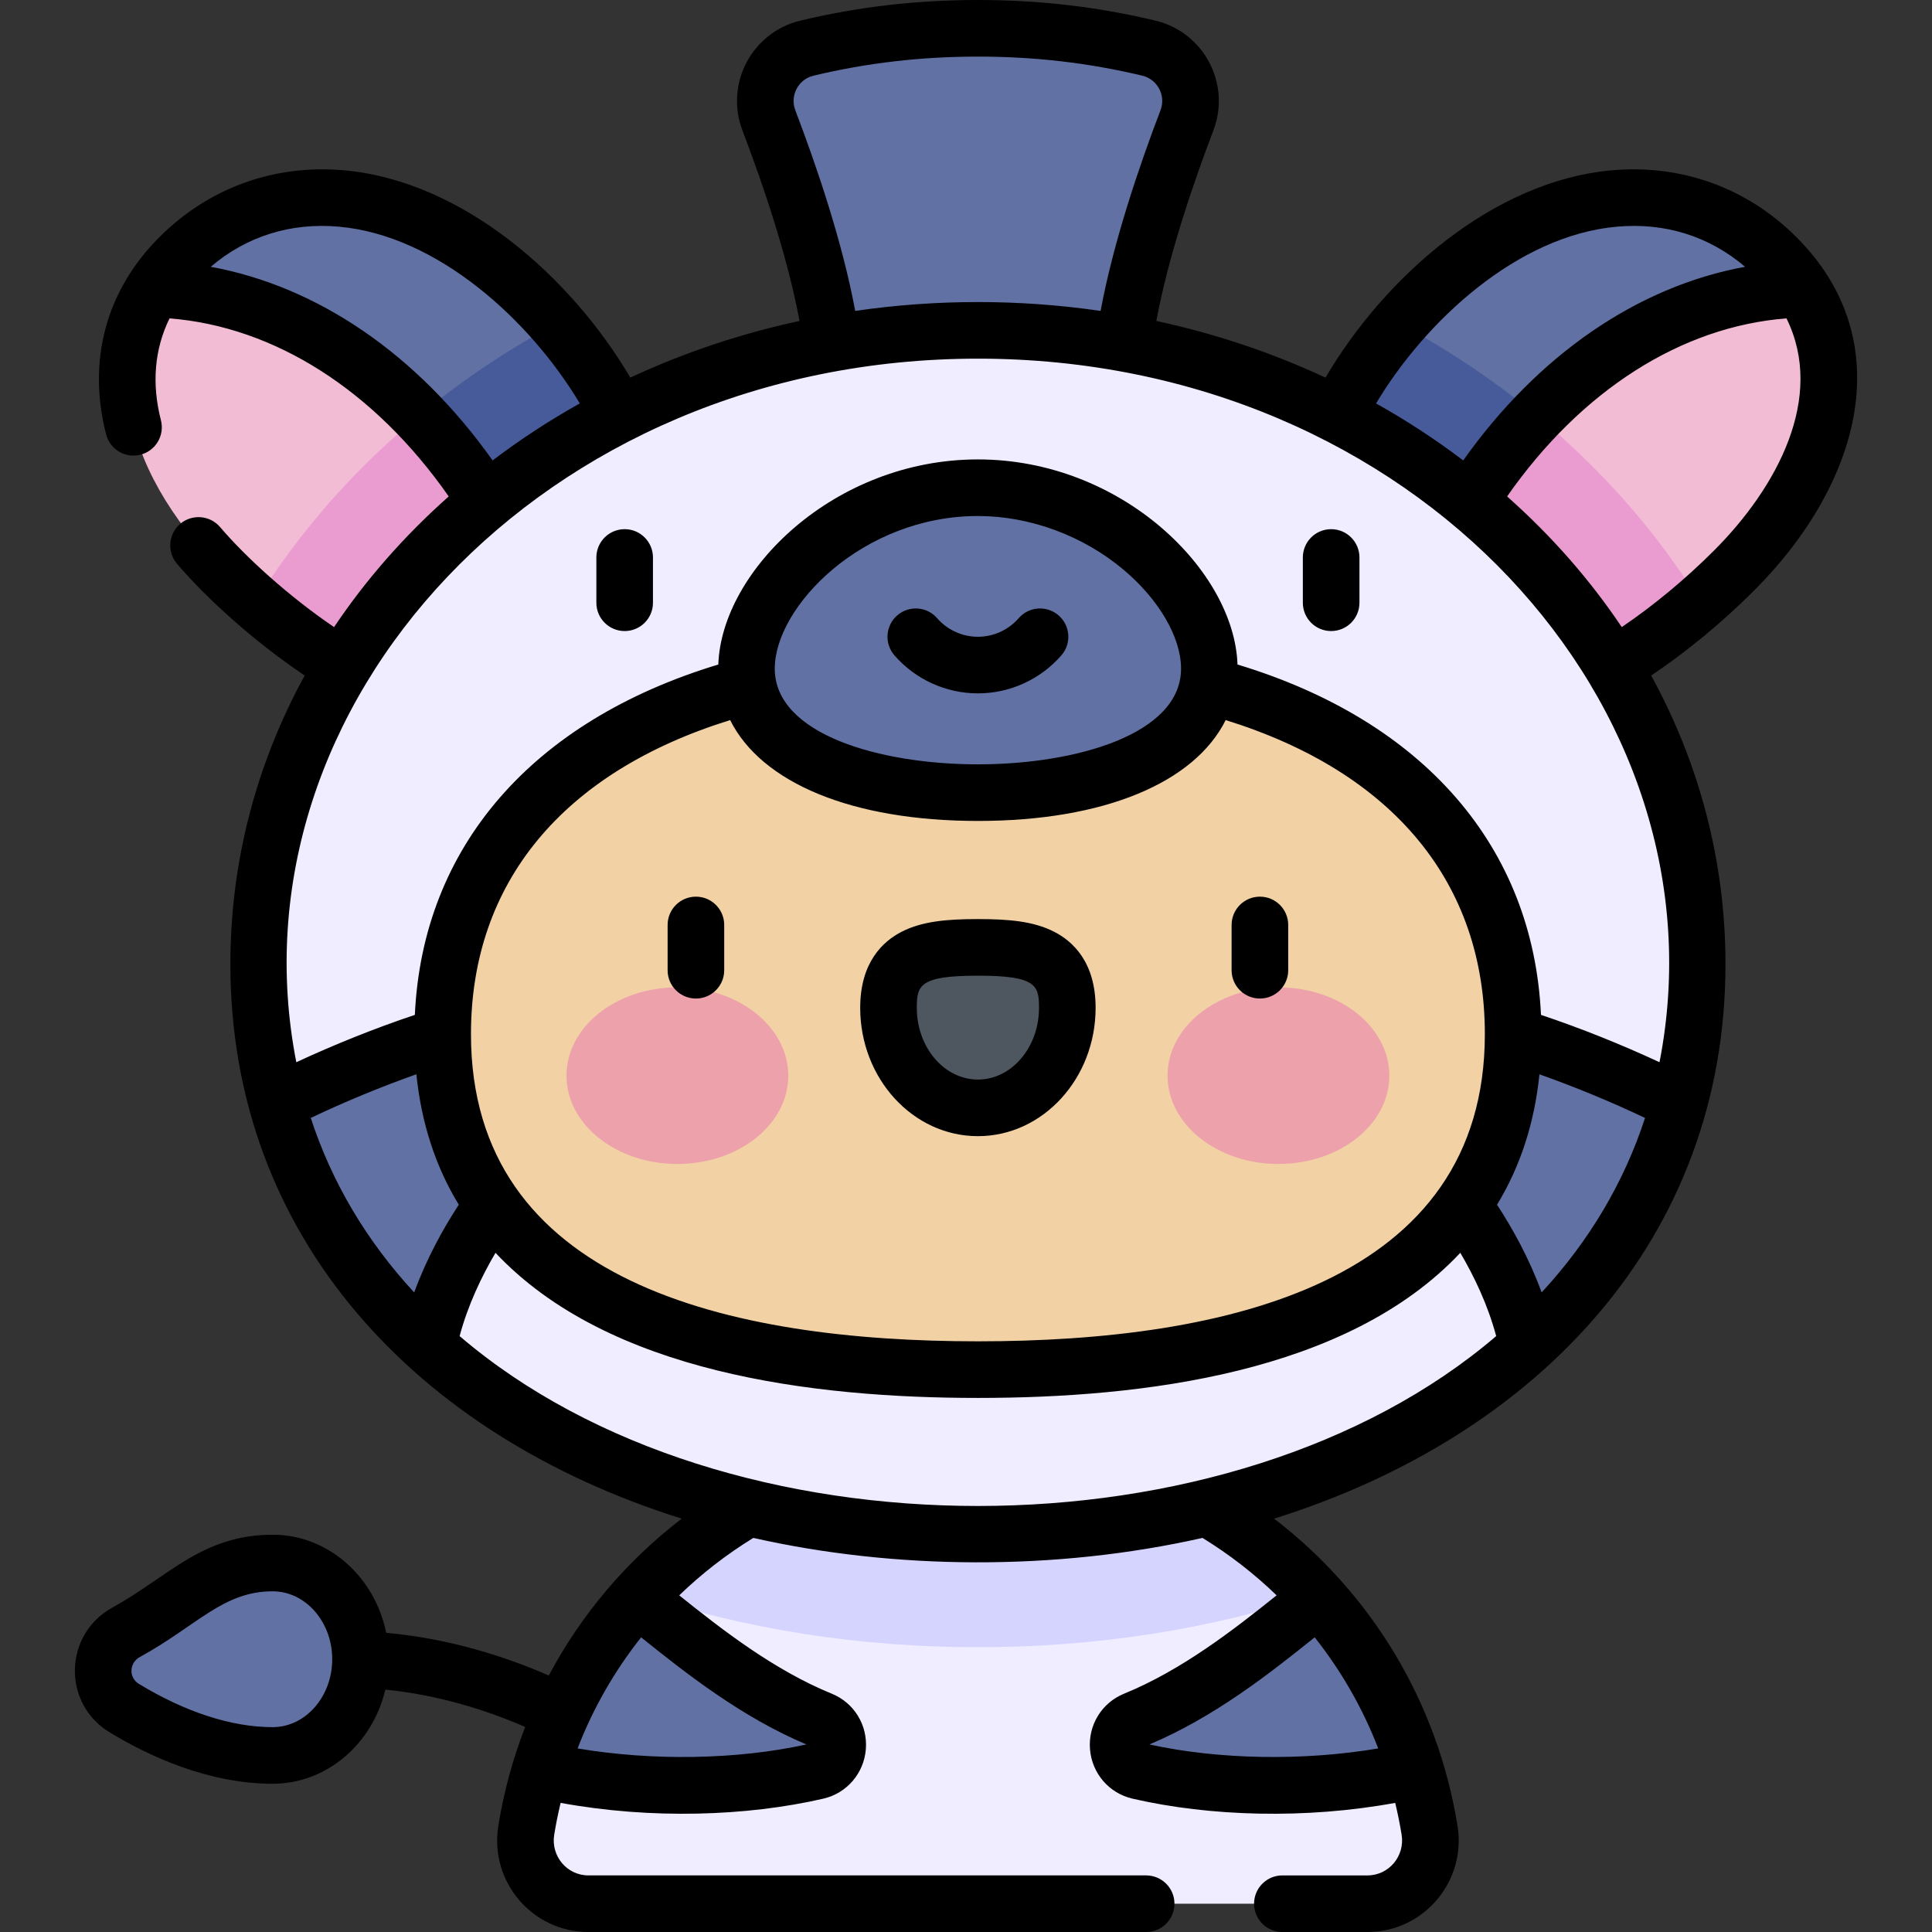 <svg id="Capa_1" enable-background="new 0 0 512 512" height="512" viewBox="0 0 512 512" width="512" xmlns="http://www.w3.org/2000/svg"><rect x="0" y="0" width="512" height="512" fill="#333333" stroke="none"/><g><path d="m33.409 432.583c-7.843 4.304-8.153 15.417-.509 20.065 12.395 7.537 26.242 12.563 39.352 12.563 12.862 0 23.289-11.416 23.289-25.499s-10.427-25.499-23.289-25.499c-15.974 0-23.812 10.122-38.843 18.37z" fill="#6171a3"/><path d="m161.137 181.761c-22.854 22.855-68.707 3.096-102.365-30.562-27.436-27.436-34.096-60.19-11.241-83.045 22.855-22.854 60.386-22.377 94.044 11.281s42.417 79.471 19.562 102.326z" fill="#f2bcd5"/><path d="m67.728 159.572c32.439 28.372 72.525 43.073 93.41 22.189 21.459-21.459 15.045-63.157-13.68-96.031-33.122 17.805-60.801 43.222-79.73 73.842z" fill="#ea9cd0"/><path d="m141.575 79.435c-33.658-33.659-71.19-34.136-94.044-11.281-2.698 2.698-4.971 5.539-6.861 8.488 49.4 1.09 93.926 43.655 111.619 111.378 3.219-1.55 6.194-3.605 8.848-6.259 22.855-22.855 14.097-68.668-19.562-102.326z" fill="#6171a3"/><path d="m297.022 102.767c0-21.354 10.409-52.226 17.527-70.861 3.102-8.123-1.641-17.133-10.099-19.151-11.127-2.655-26.244-5.255-45.294-5.255s-34.167 2.6-45.294 5.255c-8.458 2.018-13.201 11.028-10.099 19.151 7.117 18.635 17.526 49.507 17.526 70.861z" fill="#6171a3"/><path d="m152.289 188.02c3.219-1.55 6.194-3.605 8.848-6.26 21.459-21.459 15.045-63.157-13.68-96.031-13.028 7.004-25.206 15.193-36.35 24.405 18.233 19.08 32.754 45.625 41.182 77.886z" fill="#475a99"/><path d="m357.174 181.761c22.855 22.855 68.707 3.096 102.366-30.562 27.436-27.436 34.096-60.19 11.241-83.045-22.854-22.854-60.386-22.377-94.044 11.281s-42.417 79.471-19.563 102.326z" fill="#f2bcd5"/><path d="m450.584 159.572c-32.439 28.372-72.526 43.073-93.41 22.189-21.459-21.459-15.044-63.157 13.68-96.031 33.122 17.805 60.801 43.222 79.73 73.842z" fill="#ea9cd0"/><path d="m376.737 79.435c33.658-33.659 71.19-34.136 94.044-11.281 2.698 2.698 4.971 5.539 6.861 8.488-49.399 1.09-93.925 43.655-111.619 111.378-3.219-1.55-6.194-3.605-8.848-6.259-22.855-22.855-14.097-68.668 19.562-102.326z" fill="#6171a3"/><path d="m366.023 188.02c-3.219-1.55-6.194-3.605-8.848-6.26-21.459-21.459-15.044-63.157 13.68-96.031 13.028 7.004 25.206 15.193 36.35 24.405-18.233 19.08-32.754 45.625-41.182 77.886z" fill="#475a99"/><path d="m362.355 504.5c10.32 0 18.137-9.257 16.495-19.446-9.305-57.718-59.351-101.799-119.694-101.799s-110.389 44.082-119.694 101.799c-1.643 10.189 6.175 19.446 16.495 19.446z" fill="#efedff"/><path d="m169.786 422.574c27.459 9.139 57.764 13.954 89.37 13.954s61.911-4.815 89.37-13.954c-22.164-24.165-53.995-39.319-89.37-39.319s-67.206 15.154-89.37 39.319z" fill="#d4d4ff"/><path d="m349.387 423.512c-12.921 10.28-29.359 24.404-48.676 32.28-6.405 2.611-5.638 12.007 1.102 13.561 20.584 4.743 48.346 5.469 73.313-.33-5.218-17.078-14.102-32.555-25.739-45.511z" fill="#6171a3"/><path d="m168.925 423.512c12.921 10.28 29.359 24.404 48.676 32.28 6.405 2.611 5.638 12.007-1.102 13.561-20.584 4.743-48.346 5.469-73.314-.33 5.219-17.078 14.103-32.555 25.74-45.511z" fill="#6171a3"/><g><path d="m449.765 255.486c0 92.751-85.339 151.043-190.609 151.043s-190.609-58.292-190.609-151.043 85.339-167.94 190.609-167.94c105.271 0 190.609 75.189 190.609 167.94z" fill="#efedff"/><g fill="#6171a3"><path d="m73.379 292.315c6.891 25.208 20.878 46.894 40.09 64.393 5.574-27.381 27.222-53.078 42.723-63.256v-26.112c-22.06-.538-58.019 12.405-82.813 24.975z"/><path d="m444.933 292.315c-6.891 25.208-20.878 46.894-40.09 64.393-5.574-27.381-27.222-53.078-42.723-63.256v-26.112c22.06-.538 58.019 12.405 82.813 24.975z"/></g></g><path d="m401 274.052c0-54.953-43.69-99.502-141.844-99.502s-141.844 44.549-141.844 99.502 43.69 88.913 141.844 88.913c98.155 0 141.844-33.96 141.844-88.913z" fill="#f2d1a5"/><path d="m320.491 177.195c0-21.392-27.461-47.948-61.336-47.948s-61.335 26.557-61.335 47.948c0 21.392 27.461 32.863 61.335 32.863 33.876.001 61.336-11.471 61.336-32.863z" fill="#6171a3"/><g><g><ellipse cx="179.511" cy="285.063" fill="#eda1ab" rx="29.387" ry="23.403"/><ellipse cx="338.801" cy="285.063" fill="#eda1ab" rx="29.387" ry="23.403"/><path d="m282.85 267.081c0-14.643-10.608-16.019-23.693-16.019s-23.693 1.376-23.693 16.019 10.608 26.513 23.693 26.513 23.693-11.87 23.693-26.513z" fill="#4e5660"/></g></g><path d="m333.888 264.623c4.142 0 7.5-3.357 7.5-7.5v-12c0-4.143-3.358-7.5-7.5-7.5s-7.5 3.357-7.5 7.5v12c0 4.143 3.358 7.5 7.5 7.5zm-74.732 36.471c17.2 0 31.193-15.258 31.193-34.013 0-12.057-6.008-17.634-11.047-20.189-5.449-2.763-11.994-3.329-20.146-3.329s-14.697.566-20.146 3.329c-5.04 2.556-11.048 8.133-11.048 20.189 0 18.755 13.994 34.013 31.194 34.013zm0-42.531c15.539 0 16.193 2.611 16.193 8.519 0 10.483-7.264 19.013-16.193 19.013s-16.194-8.529-16.194-19.013c0-5.908.655-8.519 16.194-8.519zm22.118-84.888c2.721-3.122 2.396-7.86-.727-10.581-3.124-2.722-7.861-2.396-10.582.728-2.729 3.132-6.669 4.928-10.81 4.928s-8.081-1.796-10.81-4.928c-2.721-3.124-7.458-3.448-10.581-.728-3.123 2.721-3.448 7.459-.727 10.581 5.579 6.402 13.641 10.074 22.119 10.074s16.54-3.672 22.118-10.074zm194.81-110.824c-13.077-13.077-30.457-19.364-48.941-17.719-31.442 2.81-60.183 28.238-75.869 54.942-14.181-6.609-29.217-11.649-44.831-15.019 3.209-17.278 9.804-36.577 15.111-50.473 4.715-12.343-2.5-26.054-15.364-29.122-15.394-3.674-30.779-5.46-47.034-5.46s-31.64 1.786-47.034 5.46c-12.852 3.065-20.083 16.768-15.365 29.122 5.307 13.892 11.911 33.192 15.122 50.47-15.618 3.37-30.657 8.411-44.841 15.021-15.612-26.577-44.325-52.123-75.868-54.942-18.474-1.645-35.864 4.642-48.941 17.72-14.124 14.123-19.135 32.68-14.112 52.249 1.028 4.005 5.107 6.43 9.129 5.4 4.012-1.03 6.43-5.117 5.4-9.129-2.502-9.749-1.694-18.891 2.282-26.996 27.863 2.184 54.365 19.093 73.988 47.186-11.867 10.529-22.033 22.159-30.386 34.63-12.041-8.186-23.342-18.469-30.211-26.517-2.689-3.149-7.424-3.523-10.574-.834s-3.524 7.424-.834 10.574c7.917 9.272 20.464 20.612 33.83 29.605-12.881 23.529-19.691 49.524-19.691 76.465 0 72.198 49.08 124.842 119.611 146.972-14.701 11.281-26.663 25.46-35.227 41.574-11.062-4.845-25.985-9.778-43.092-11.316-3.003-14.845-15.349-26.002-30.086-26.002-18.743 0-27.761 11.233-42.451 19.295-12.931 7.096-13.353 25.415-.797 33.049 10.244 6.229 26.062 13.654 43.249 13.654 14.388 0 26.499-10.634 29.86-24.952 14.604 1.462 27.426 5.707 37.06 9.906-3.256 8.37-5.654 17.14-7.114 26.197-2.383 14.745 8.96 28.139 23.894 28.139h147.784c4.142 0 7.5-3.357 7.5-7.5s-3.358-7.5-7.5-7.5h-147.784c-5.807 0-9.982-5.221-9.09-10.752.461-2.858 1.036-5.681 1.705-8.469 23.898 4.383 49.217 3.583 69.613-1.116 6.228-1.436 10.757-6.699 11.272-13.098.514-6.393-3.112-12.307-9.023-14.717-15.277-6.229-29.089-16.971-40.433-26.069 5.912-5.708 12.482-10.819 19.639-15.218 37.303 8.421 79.913 8.831 119.035 0 7.158 4.399 13.727 9.51 19.639 15.218-11.344 9.098-25.156 19.84-40.433 26.069-5.912 2.41-9.538 8.324-9.023 14.717.515 6.398 5.045 11.662 11.273 13.098 20.481 4.72 45.806 5.483 69.612 1.116.669 2.789 1.244 5.612 1.705 8.47.892 5.531-3.284 10.752-9.09 10.752h-22.519c-4.142 0-7.5 3.357-7.5 7.5s3.358 7.5 7.5 7.5h22.519c14.933 0 26.277-13.393 23.899-28.139-5.259-32.625-22.684-61.514-48.602-81.403 69.969-21.954 119.613-74.279 119.613-146.973 0-26.939-6.809-52.931-19.688-76.459 9.476-6.379 18.797-14.055 27.266-22.524 28.201-28.204 38.803-66.086 11.238-93.652zm-403.832 394.86c-10.854 0-23.114-3.967-35.455-11.471-2.739-1.665-2.549-5.563.22-7.082 15.196-8.337 22.08-17.445 35.235-17.445 8.706 0 15.789 8.074 15.789 17.999s-7.083 17.999-15.789 17.999zm141.45 4.585c-18.436 4.059-40.872 4.399-60.635 1.055 4.112-10.64 9.792-20.552 16.839-29.441 11.983 9.625 26.659 21.171 43.796 28.386zm151.543 1.056c-19.756 3.344-42.186 3.003-60.634-1.057 17.127-7.207 31.807-18.756 43.795-28.384 7.047 8.889 12.728 18.8 16.839 29.441zm63.233-403.28c12.799-1.145 24.465 2.531 33.989 10.629-28.398 5.203-54.789 23.244-74.699 51.315-7.33-5.556-15.047-10.598-23.098-15.1 13.125-21.95 37.556-44.497 63.808-46.844zm-217.708-30.842c-1.486-3.893.768-8.21 4.833-9.181 14.24-3.398 28.486-5.05 43.553-5.05s29.313 1.652 43.554 5.05c4.053.968 6.323 5.276 4.832 9.181-5.54 14.504-12.444 34.726-15.871 53.164-21.538-3.132-43.491-3.132-65.03 0-3.427-18.441-10.332-38.661-15.871-53.164zm-154.925 41.472c9.524-8.097 21.19-11.773 33.989-10.629 26.113 2.335 50.613 24.769 63.824 46.835-8.057 4.504-15.779 9.549-23.115 15.109-19.909-28.071-46.3-46.112-74.698-51.315zm53.919 271.807c-12.642-13.672-21.845-29.205-27.407-46.243 8.928-4.252 18.608-8.249 27.988-11.577 1.311 12.893 5.065 24.437 11.237 34.572-4.098 6.263-8.514 14.21-11.818 23.248zm12.037 11.565c2.223-8.273 5.835-15.824 9.513-22.066 29.9 31.829 84.054 38.456 127.842 38.456 43.672 0 97.904-6.589 127.842-38.456 3.679 6.241 7.287 13.793 9.51 22.068-70.067 59.976-204.5 60.09-274.707-.002zm137.355-136.515c33.434 0 57.391-10.135 65.659-26.728 44.357 13.779 68.685 43.119 68.685 83.221 0 65.788-68.327 81.413-134.345 81.413-66.009 0-134.344-15.621-134.344-81.413 0-40.102 24.329-69.443 68.686-83.222 8.269 16.593 32.226 26.729 65.659 26.729zm-53.835-40.364c0-16.425 23.24-40.448 53.835-40.448 13.746 0 27.797 5.175 38.55 14.197 9.429 7.911 15.286 17.97 15.286 26.251 0 17.427-27.907 25.363-53.836 25.363-25.929.001-53.835-7.936-53.835-25.363zm203.229 165.311c-3.303-9.039-7.723-16.981-11.821-23.245 6.17-10.131 9.924-21.671 11.236-34.558 9.381 3.325 19.058 7.314 27.988 11.565-5.56 17.036-14.762 32.567-27.403 46.238zm31.236-61.008c-10.176-4.731-20.957-9.047-31.412-12.546-2.05-44.464-31.011-77.891-80.423-92.85-.843-24.875-30.761-54.354-68.795-54.354-38.136 0-67.953 29.53-68.794 54.354-49.412 14.959-78.374 48.386-80.423 92.851-10.455 3.499-21.236 7.815-31.412 12.546-18.5-94.434 65.067-186.452 180.63-186.452 115.949-.001 199.064 92.353 180.629 186.451zm14.451-135.603c-7.624 7.625-15.975 14.533-24.452 20.296-8.353-12.471-18.519-24.1-30.386-34.63 19.633-28.109 46.155-45.022 74.036-47.189 10.344 20.945-2.508 44.833-19.198 61.523zm-288.694-5.66c-4.142 0-7.5 3.357-7.5 7.5v12c0 4.143 3.358 7.5 7.5 7.5s7.5-3.357 7.5-7.5v-12c0-4.142-3.358-7.5-7.5-7.5zm18.881 97.388c-4.142 0-7.5 3.357-7.5 7.5v12c0 4.143 3.358 7.5 7.5 7.5s7.5-3.357 7.5-7.5v-12c0-4.143-3.358-7.5-7.5-7.5zm168.345-97.388c-4.142 0-7.5 3.357-7.5 7.5v12c0 4.143 3.358 7.5 7.5 7.5s7.5-3.357 7.5-7.5v-12c0-4.142-3.358-7.5-7.5-7.5z"/></g></svg>